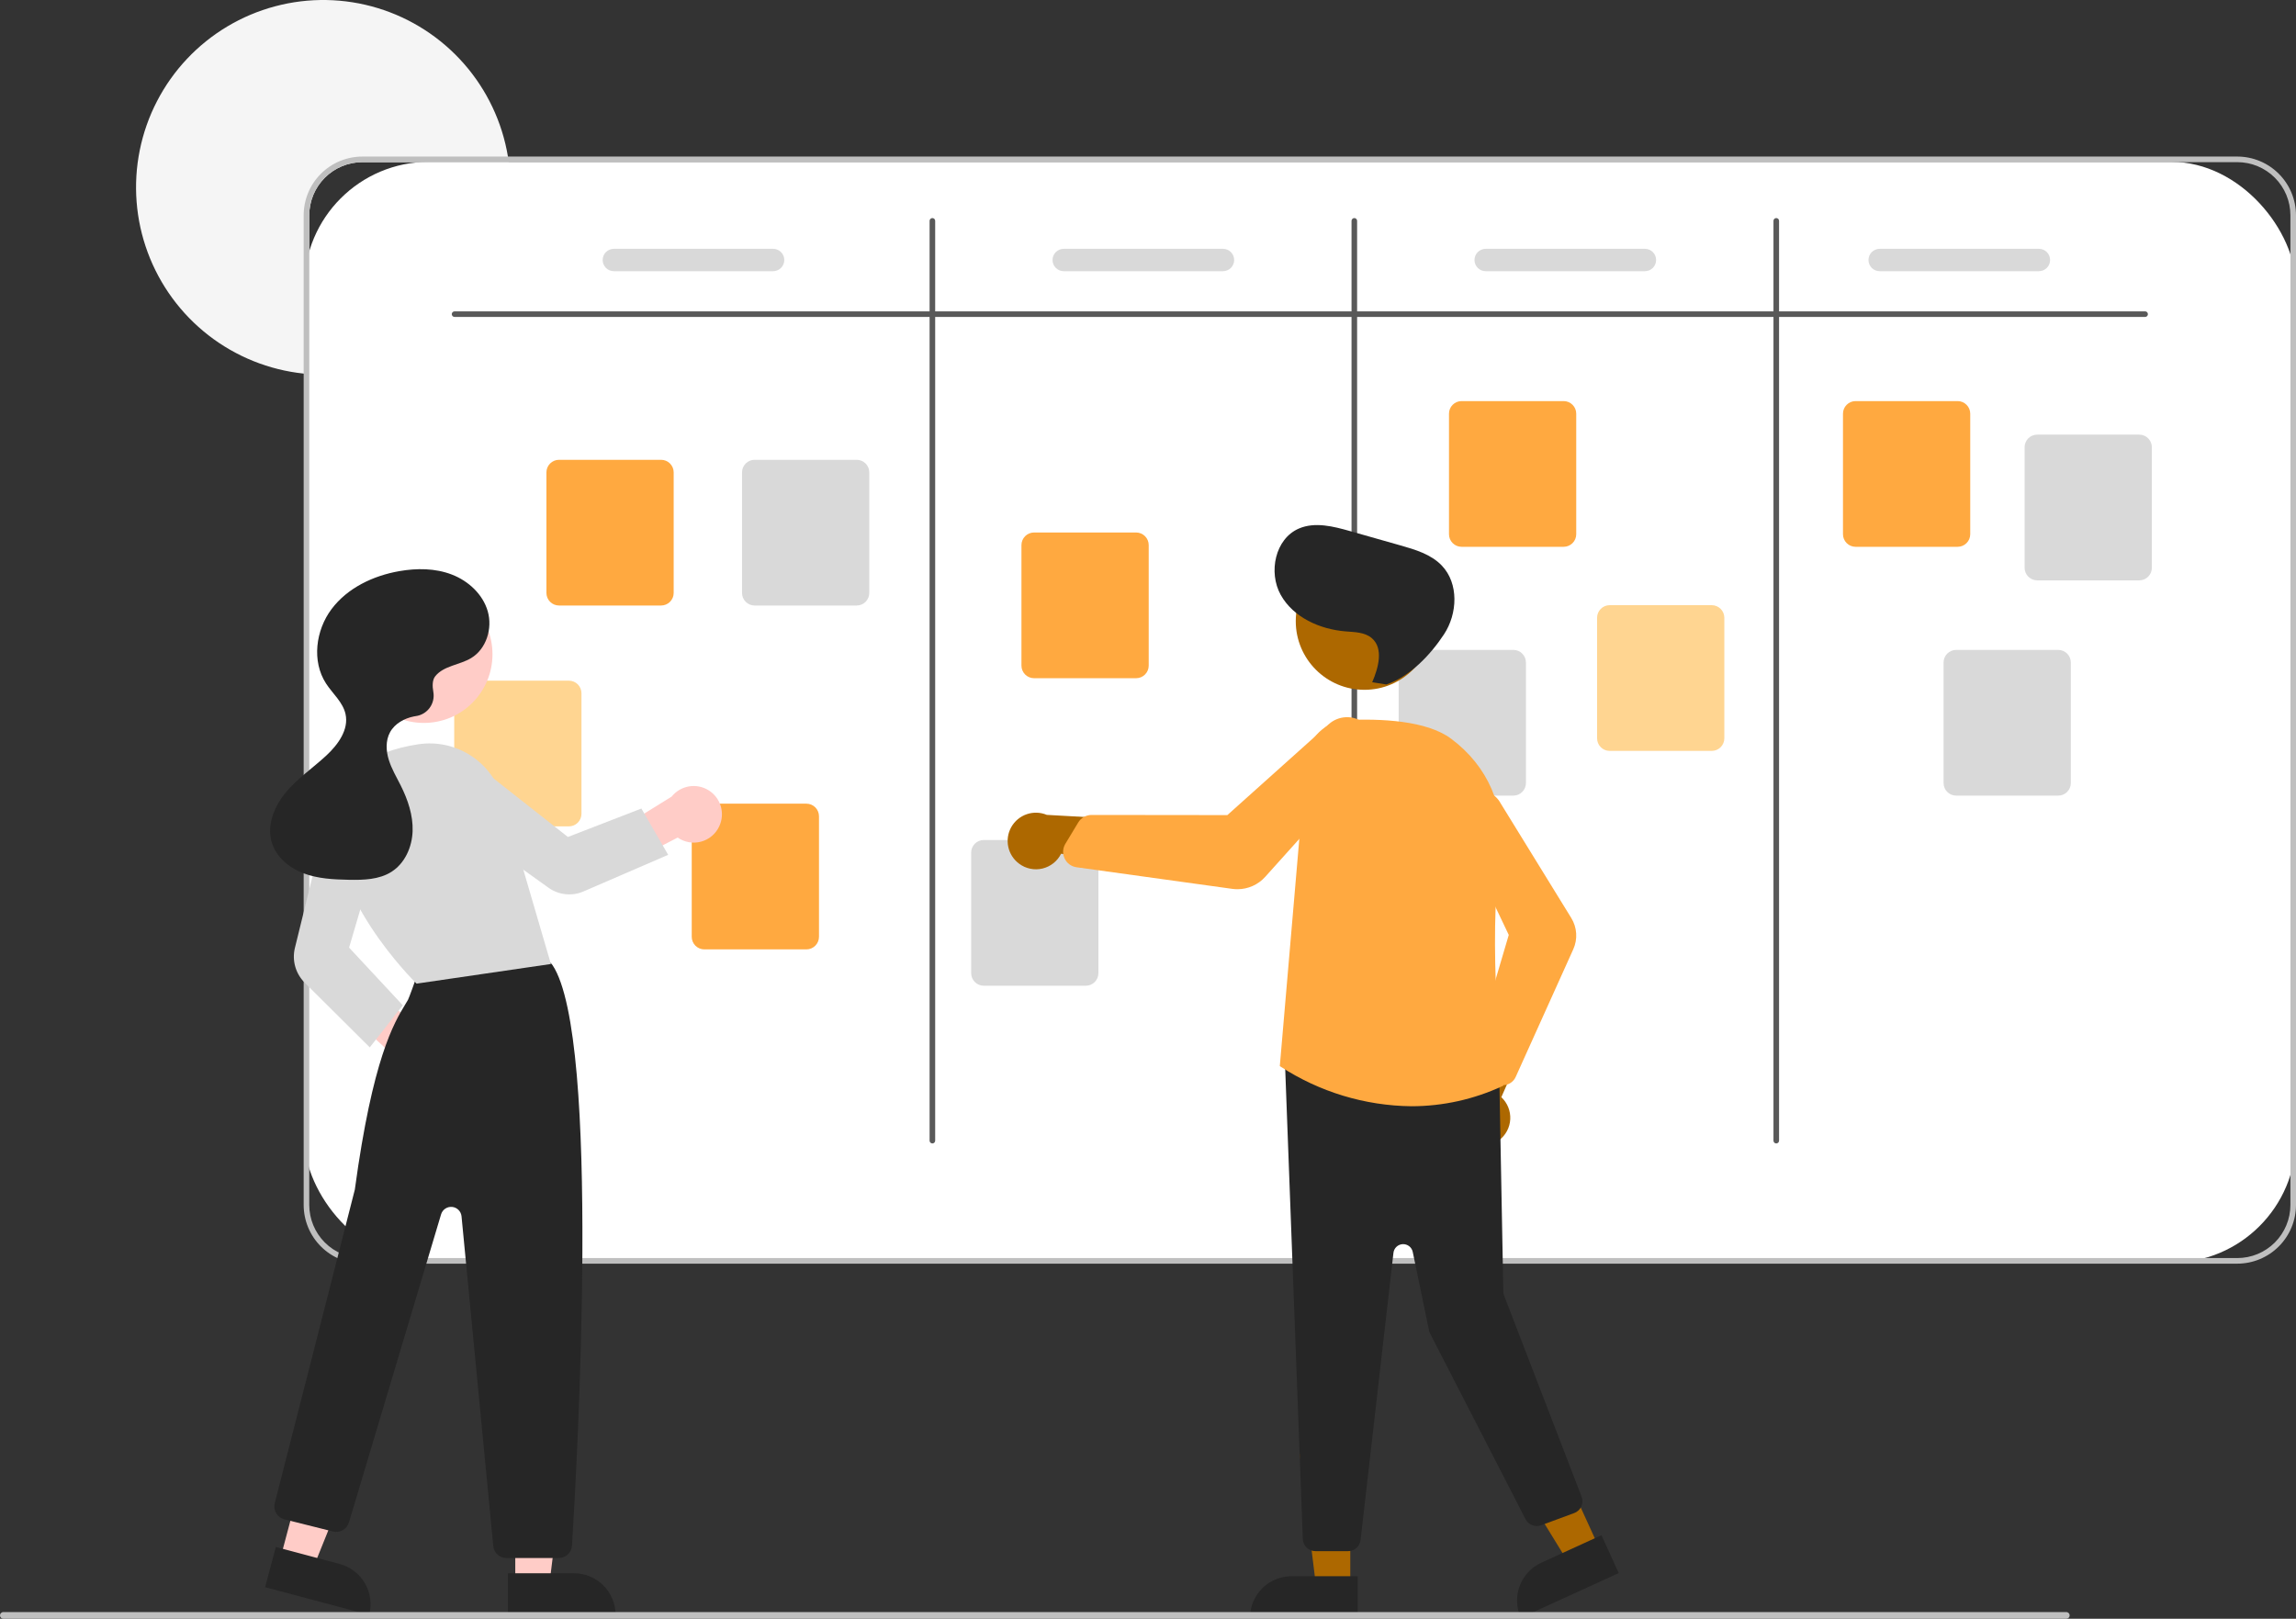 <svg width="295" height="208" viewBox="0 0 295 208" fill="none" xmlns="http://www.w3.org/2000/svg">
<rect x="0" y="0" width="295" height="208" fill="#333333" stroke="none"/>
<g clip-path="url(#clip0_179553_172525)">
<rect x="39.09" y="20.8" width="255.91" height="141.44" rx="16" fill="white"/>
<path d="M65.37 20.836H46.557C44.748 20.837 43.014 21.557 41.735 22.837C40.456 24.116 39.737 25.851 39.735 27.661V48.069C39.495 48.055 39.254 48.033 39.017 48.005C34.56 47.535 30.323 45.83 26.783 43.08C23.243 40.33 20.541 36.645 18.982 32.441C17.423 28.237 17.069 23.681 17.96 19.286C18.85 14.891 20.95 10.833 24.022 7.568C27.094 4.304 31.017 1.963 35.348 0.81C39.678 -0.344 44.245 -0.263 48.533 1.041C52.82 2.346 56.658 4.823 59.614 8.194C62.57 11.564 64.526 15.694 65.262 20.117C65.301 20.354 65.337 20.595 65.37 20.836Z" fill="#F5F5F5"/>
<path d="M287.46 20.117H46.557C44.558 20.119 42.641 20.915 41.228 22.329C39.814 23.744 39.019 25.661 39.017 27.661V154.83C39.019 156.83 39.814 158.748 41.228 160.162C42.641 161.576 44.558 162.372 46.557 162.374H287.46C289.459 162.372 291.376 161.576 292.789 160.162C294.203 158.748 294.998 156.83 295 154.83V27.661C294.998 25.661 294.203 23.744 292.789 22.329C291.376 20.915 289.459 20.119 287.46 20.117ZM294.282 154.83C294.28 156.64 293.561 158.375 292.282 159.654C291.003 160.934 289.269 161.654 287.46 161.655H46.557C44.748 161.654 43.014 160.934 41.735 159.654C40.456 158.375 39.737 156.64 39.735 154.83V27.661C39.737 25.851 40.456 24.116 41.735 22.837C43.014 21.557 44.748 20.837 46.557 20.836H287.46C289.269 20.837 291.003 21.557 292.282 22.837C293.561 24.116 294.28 25.851 294.282 27.661V154.83Z" fill="#BFBFBF"/>
<path d="M275.613 40.726H58.404C58.309 40.726 58.218 40.688 58.151 40.621C58.083 40.554 58.045 40.462 58.045 40.367C58.045 40.272 58.083 40.18 58.151 40.113C58.218 40.046 58.309 40.008 58.404 40.008H275.613C275.708 40.008 275.799 40.046 275.867 40.113C275.934 40.18 275.972 40.272 275.972 40.367C275.972 40.462 275.934 40.554 275.867 40.621C275.799 40.688 275.708 40.726 275.613 40.726Z" fill="#595959"/>
<path d="M119.797 146.927C119.702 146.927 119.611 146.889 119.543 146.822C119.476 146.754 119.438 146.663 119.438 146.568V28.38C119.438 28.284 119.476 28.193 119.543 28.125C119.611 28.058 119.702 28.02 119.797 28.02C119.892 28.02 119.984 28.058 120.051 28.125C120.118 28.193 120.156 28.284 120.156 28.38V146.568C120.156 146.663 120.118 146.754 120.051 146.822C119.984 146.889 119.892 146.927 119.797 146.927Z" fill="#595959"/>
<path d="M174.009 146.927C173.914 146.927 173.823 146.889 173.756 146.822C173.688 146.754 173.65 146.663 173.65 146.568V28.38C173.65 28.284 173.688 28.193 173.756 28.125C173.823 28.058 173.914 28.02 174.009 28.02C174.105 28.02 174.196 28.058 174.263 28.125C174.331 28.193 174.368 28.284 174.368 28.38V146.568C174.368 146.663 174.331 146.754 174.263 146.822C174.196 146.889 174.105 146.927 174.009 146.927Z" fill="#595959"/>
<path d="M228.222 146.927C228.127 146.927 228.035 146.889 227.968 146.822C227.901 146.754 227.863 146.663 227.863 146.568V28.38C227.863 28.284 227.901 28.193 227.968 28.125C228.035 28.058 228.127 28.02 228.222 28.02C228.317 28.02 228.408 28.058 228.476 28.125C228.543 28.193 228.581 28.284 228.581 28.38V146.568C228.581 146.663 228.543 146.754 228.476 146.822C228.408 146.889 228.317 146.927 228.222 146.927Z" fill="#595959"/>
<path d="M84.942 77.806H71.823C71.395 77.805 70.984 77.635 70.681 77.332C70.378 77.029 70.208 76.618 70.207 76.189V60.699C70.208 60.27 70.378 59.86 70.681 59.556C70.984 59.254 71.395 59.083 71.823 59.083H84.942C85.37 59.083 85.781 59.254 86.084 59.556C86.386 59.86 86.557 60.27 86.557 60.699V76.189C86.557 76.618 86.386 77.029 86.084 77.332C85.781 77.635 85.37 77.805 84.942 77.806Z" fill="#FFA940"/>
<path d="M103.611 121.991H90.492C90.064 121.991 89.653 121.821 89.35 121.517C89.048 121.214 88.877 120.803 88.877 120.375V104.885C88.877 104.456 89.048 104.045 89.35 103.742C89.653 103.439 90.064 103.269 90.492 103.268H103.611C104.039 103.269 104.45 103.439 104.753 103.742C105.056 104.045 105.226 104.456 105.227 104.885V120.375C105.226 120.803 105.056 121.214 104.753 121.517C104.45 121.821 104.039 121.991 103.611 121.991Z" fill="#FFA940"/>
<path d="M145.975 87.146H132.857C132.428 87.145 132.018 86.975 131.715 86.672C131.412 86.369 131.242 85.958 131.241 85.529V70.039C131.242 69.611 131.412 69.2 131.715 68.897C132.018 68.594 132.428 68.423 132.857 68.423H145.975C146.404 68.423 146.814 68.594 147.117 68.897C147.42 69.2 147.591 69.611 147.591 70.039V85.529C147.591 85.958 147.42 86.369 147.117 86.672C146.814 86.975 146.404 87.145 145.975 87.146Z" fill="#FFA940"/>
<path d="M200.906 70.262H187.787C187.359 70.261 186.948 70.091 186.645 69.788C186.342 69.485 186.172 69.074 186.172 68.645V53.155C186.172 52.727 186.342 52.316 186.645 52.013C186.948 51.709 187.359 51.539 187.787 51.539H200.906C201.334 51.539 201.745 51.709 202.048 52.013C202.351 52.316 202.521 52.727 202.521 53.155V68.645C202.521 69.074 202.351 69.485 202.048 69.788C201.745 70.091 201.334 70.261 200.906 70.262Z" fill="#FFA940"/>
<path d="M251.528 70.262H238.41C237.981 70.261 237.571 70.091 237.268 69.788C236.965 69.485 236.794 69.074 236.794 68.645V53.155C236.794 52.727 236.965 52.316 237.268 52.013C237.571 51.709 237.981 51.539 238.41 51.539H251.528C251.957 51.539 252.367 51.709 252.67 52.013C252.973 52.316 253.143 52.727 253.144 53.155V68.645C253.143 69.074 252.973 69.485 252.67 69.788C252.367 70.091 251.957 70.261 251.528 70.262Z" fill="#FFA940"/>
<path d="M274.865 74.573H261.746C261.318 74.572 260.907 74.401 260.604 74.099C260.301 73.795 260.131 73.385 260.13 72.956V57.466C260.131 57.037 260.301 56.626 260.604 56.323C260.907 56.02 261.318 55.85 261.746 55.849H274.865C275.293 55.85 275.704 56.02 276.006 56.323C276.309 56.626 276.48 57.037 276.48 57.466V72.956C276.48 73.385 276.309 73.795 276.006 74.099C275.704 74.402 275.293 74.572 274.865 74.573Z" fill="#D9D9D9"/>
<path d="M264.453 102.233H251.334C250.906 102.233 250.495 102.062 250.192 101.759C249.889 101.456 249.719 101.045 249.719 100.617V85.127C249.719 84.698 249.889 84.287 250.192 83.984C250.495 83.681 250.906 83.511 251.334 83.51H264.453C264.881 83.511 265.292 83.681 265.595 83.984C265.898 84.287 266.068 84.698 266.068 85.127V100.617C266.068 101.045 265.898 101.456 265.595 101.759C265.292 102.062 264.881 102.233 264.453 102.233Z" fill="#D9D9D9"/>
<path d="M219.934 96.486H206.816C206.387 96.485 205.977 96.315 205.674 96.012C205.371 95.709 205.2 95.298 205.2 94.869V79.379C205.2 78.951 205.371 78.54 205.674 78.237C205.977 77.934 206.387 77.763 206.816 77.763H219.934C220.363 77.763 220.773 77.934 221.076 78.237C221.379 78.54 221.549 78.951 221.55 79.379V94.869C221.549 95.298 221.379 95.709 221.076 96.012C220.773 96.315 220.363 96.485 219.934 96.486Z" fill="#FFD591"/>
<path d="M194.443 102.233H181.325C180.896 102.233 180.486 102.062 180.183 101.759C179.88 101.456 179.71 101.045 179.709 100.617V85.127C179.71 84.698 179.88 84.287 180.183 83.984C180.486 83.681 180.896 83.511 181.325 83.51H194.443C194.872 83.511 195.282 83.681 195.585 83.984C195.888 84.287 196.059 84.698 196.059 85.127V100.617C196.059 101.045 195.888 101.456 195.585 101.759C195.282 102.062 194.872 102.233 194.443 102.233Z" fill="#D9D9D9"/>
<path d="M139.513 126.661H126.394C125.966 126.661 125.555 126.49 125.253 126.187C124.95 125.884 124.779 125.473 124.779 125.045V109.555C124.779 109.126 124.95 108.715 125.253 108.412C125.555 108.109 125.966 107.939 126.394 107.938H139.513C139.941 107.939 140.352 108.109 140.655 108.412C140.958 108.715 141.128 109.126 141.129 109.555V125.045C141.128 125.473 140.958 125.884 140.655 126.187C140.352 126.49 139.941 126.661 139.513 126.661Z" fill="#D9D9D9"/>
<path d="M73.094 106.185H59.975C59.547 106.185 59.136 106.014 58.834 105.711C58.531 105.408 58.36 104.997 58.36 104.569V89.079C58.36 88.65 58.531 88.239 58.834 87.936C59.136 87.633 59.547 87.462 59.975 87.462H73.094C73.522 87.462 73.933 87.633 74.236 87.936C74.539 88.239 74.709 88.65 74.71 89.079V104.569C74.709 104.997 74.539 105.408 74.236 105.711C73.933 106.014 73.522 106.185 73.094 106.185Z" fill="#FFD591"/>
<path d="M110.073 77.806H96.955C96.526 77.805 96.116 77.635 95.813 77.332C95.51 77.029 95.34 76.618 95.339 76.189V60.699C95.34 60.27 95.51 59.86 95.813 59.556C96.116 59.254 96.526 59.083 96.955 59.083H110.073C110.502 59.083 110.912 59.254 111.215 59.556C111.518 59.86 111.689 60.27 111.689 60.699V76.189C111.689 76.618 111.518 77.029 111.215 77.332C110.912 77.635 110.502 77.805 110.073 77.806Z" fill="#D9D9D9"/>
<path d="M99.333 34.846H78.869C78.488 34.846 78.123 34.694 77.853 34.425C77.584 34.156 77.433 33.79 77.433 33.409C77.433 33.028 77.584 32.662 77.853 32.393C78.123 32.123 78.488 31.972 78.869 31.972H99.333C99.714 31.972 100.079 32.123 100.348 32.393C100.618 32.662 100.769 33.028 100.769 33.409C100.769 33.79 100.618 34.156 100.348 34.425C100.079 34.694 99.714 34.846 99.333 34.846Z" fill="#D9D9D9"/>
<path d="M157.135 34.846H136.671C136.29 34.846 135.925 34.694 135.656 34.425C135.386 34.156 135.235 33.79 135.235 33.409C135.235 33.028 135.386 32.662 135.656 32.393C135.925 32.123 136.29 31.972 136.671 31.972H157.135C157.516 31.972 157.882 32.123 158.151 32.393C158.42 32.662 158.572 33.028 158.572 33.409C158.572 33.79 158.42 34.156 158.151 34.425C157.882 34.694 157.516 34.846 157.135 34.846Z" fill="#D9D9D9"/>
<path d="M211.348 34.846H190.884C190.503 34.846 190.137 34.694 189.868 34.425C189.599 34.156 189.448 33.79 189.448 33.409C189.448 33.028 189.599 32.662 189.868 32.393C190.137 32.123 190.503 31.972 190.884 31.972H211.348C211.729 31.972 212.094 32.123 212.363 32.393C212.633 32.662 212.784 33.028 212.784 33.409C212.784 33.79 212.633 34.156 212.363 34.425C212.094 34.694 211.729 34.846 211.348 34.846Z" fill="#D9D9D9"/>
<path d="M261.97 34.846H241.506C241.125 34.846 240.76 34.694 240.49 34.425C240.221 34.156 240.07 33.79 240.07 33.409C240.07 33.028 240.221 32.662 240.49 32.393C240.76 32.123 241.125 31.972 241.506 31.972H261.97C262.351 31.972 262.716 32.123 262.985 32.393C263.255 32.662 263.406 33.028 263.406 33.409C263.406 33.79 263.255 34.156 262.985 34.425C262.716 34.694 262.351 34.846 261.97 34.846Z" fill="#D9D9D9"/>
<path d="M53.498 140.062C52.972 140.011 52.465 139.845 52.011 139.576C51.556 139.307 51.167 138.941 50.869 138.505C50.571 138.069 50.373 137.573 50.287 137.052C50.202 136.531 50.231 135.997 50.374 135.489L41.171 126.917L46.037 125.682L55.087 133.026C55.924 133.323 56.624 133.917 57.053 134.696C57.482 135.474 57.611 136.383 57.415 137.25C57.219 138.118 56.713 138.883 55.99 139.401C55.268 139.919 54.382 140.155 53.498 140.062Z" fill="#FFCCC7"/>
<path d="M66.205 203.417H70.607L72.701 186.43H66.204L66.205 203.417Z" fill="#FFCCC7"/>
<path d="M79.095 207.506L65.262 207.507L65.262 202.159L73.751 202.159C75.168 202.159 76.528 202.722 77.53 203.725C78.532 204.728 79.095 206.088 79.095 207.506Z" fill="#262626"/>
<path d="M36.026 200.237L40.28 201.37L46.671 185.494L40.393 183.822L36.026 200.237Z" fill="#FFCCC7"/>
<path d="M47.431 207.508L34.063 203.947L35.438 198.78L43.641 200.964C45.011 201.329 46.18 202.224 46.891 203.451C47.602 204.678 47.796 206.137 47.431 207.508Z" fill="#262626"/>
<path d="M71.79 200.201H65.074C64.65 200.203 64.24 200.045 63.926 199.76C63.612 199.474 63.417 199.082 63.377 198.659L59.3 156.294C59.27 155.983 59.133 155.692 58.913 155.471C58.693 155.251 58.402 155.113 58.092 155.083C57.781 155.053 57.47 155.131 57.211 155.305C56.952 155.479 56.761 155.738 56.672 156.037L44.834 195.624C44.708 196.045 44.426 196.401 44.044 196.619C43.663 196.836 43.213 196.897 42.787 196.79L36.539 195.227C36.321 195.173 36.116 195.076 35.935 194.941C35.755 194.807 35.603 194.639 35.488 194.445C35.373 194.252 35.297 194.038 35.265 193.816C35.233 193.593 35.245 193.366 35.301 193.148C35.403 192.749 45.502 153.263 45.59 152.857C47.878 135.985 50.615 131.464 52.085 129.035C52.207 128.834 52.319 128.649 52.42 128.474C52.546 128.256 53.322 126.087 53.814 124.679C53.878 124.45 53.989 124.237 54.139 124.053C54.29 123.869 54.477 123.718 54.688 123.61C60.867 120.448 68.097 122.636 70.165 123.383C70.508 123.503 70.803 123.732 71.005 124.035C77.21 133.4 74.165 187.796 73.492 198.605C73.463 199.037 73.272 199.443 72.956 199.739C72.64 200.036 72.224 200.201 71.79 200.201Z" fill="#262626"/>
<path d="M54.458 92.893C59.328 92.893 63.276 88.942 63.276 84.07C63.276 79.197 59.328 75.246 54.458 75.246C49.588 75.246 45.64 79.197 45.64 84.07C45.64 88.942 49.588 92.893 54.458 92.893Z" fill="#FFCCC7"/>
<path d="M53.524 126.392L53.46 126.331C53.341 126.216 41.593 114.699 43.113 104.049C43.763 99.495 47.447 96.584 53.764 95.632C56.086 95.287 58.453 95.792 60.432 97.054C62.41 98.316 63.867 100.25 64.535 102.501L70.782 123.87L53.524 126.392Z" fill="#D9D9D9"/>
<path d="M47.51 134.584L39.139 126.26C38.566 125.688 38.151 124.977 37.932 124.198C37.713 123.418 37.698 122.595 37.889 121.809L41.942 105.313C42.063 104.819 42.285 104.354 42.593 103.949C42.901 103.544 43.288 103.206 43.732 102.957C44.176 102.708 44.666 102.553 45.172 102.5C45.678 102.448 46.189 102.501 46.674 102.654C47.598 102.953 48.37 103.599 48.827 104.457C49.283 105.315 49.388 106.317 49.119 107.25L44.852 121.762L51.752 129.176L47.51 134.584Z" fill="#D9D9D9"/>
<path d="M92.414 106.176C92.192 106.655 91.869 107.08 91.465 107.421C91.062 107.762 90.589 108.01 90.08 108.148C89.57 108.286 89.037 108.31 88.517 108.22C87.997 108.129 87.503 107.925 87.07 107.623L75.894 113.419L76.388 108.496L86.296 102.36C86.852 101.667 87.642 101.201 88.518 101.051C89.394 100.902 90.294 101.079 91.049 101.549C91.803 102.02 92.358 102.75 92.61 103.603C92.861 104.456 92.792 105.371 92.414 106.176Z" fill="#FFCCC7"/>
<path d="M85.85 109.841L74.955 114.552C74.23 114.863 73.437 114.982 72.652 114.898C71.868 114.814 71.118 114.529 70.475 114.071L56.621 104.139C56.208 103.842 55.859 103.464 55.598 103.027C55.336 102.591 55.167 102.105 55.101 101.601C55.034 101.096 55.072 100.583 55.212 100.094C55.351 99.604 55.59 99.149 55.913 98.755C56.533 98.007 57.419 97.53 58.385 97.425C59.351 97.32 60.319 97.595 61.086 98.192L72.965 107.547L82.407 103.892L85.85 109.841Z" fill="#D9D9D9"/>
<path d="M55.92 86.897C57.008 85.533 59.04 85.46 60.534 84.56C62.492 83.382 63.301 80.748 62.67 78.551C62.039 76.355 60.179 74.642 58.046 73.824C55.914 73.005 53.541 72.995 51.291 73.391C47.941 73.98 44.643 75.544 42.6 78.265C40.557 80.986 40.038 84.971 41.889 87.825C42.74 89.137 44.054 90.22 44.393 91.747C44.839 93.751 43.434 95.684 41.929 97.08C40.214 98.67 38.246 100.002 36.744 101.794C35.242 103.587 34.24 106.036 34.925 108.272C35.5 110.146 37.171 111.527 39.004 112.218C40.837 112.909 42.834 113.009 44.792 113.048C46.694 113.085 48.714 113.039 50.316 112.012C52.031 110.914 52.947 108.83 53.014 106.794C53.082 104.757 52.402 102.762 51.491 100.94C50.947 99.854 50.316 98.802 49.955 97.642C49.594 96.483 49.531 95.167 50.109 94.099C50.717 92.977 51.946 92.3 53.198 92.054C53.263 92.041 53.332 92.03 53.404 92.019C53.76 91.973 54.103 91.855 54.413 91.672C54.722 91.49 54.991 91.246 55.204 90.957C55.416 90.667 55.568 90.337 55.649 89.987C55.731 89.637 55.74 89.274 55.678 88.92C55.535 88.125 55.548 87.363 55.92 86.897Z" fill="#262626"/>
<path d="M173.49 203.793H169.088L166.995 186.806L173.491 186.806L173.49 203.793Z" fill="#AD6800"/>
<path d="M165.944 202.535H174.433V207.883H160.6C160.6 207.181 160.738 206.485 161.006 205.836C161.275 205.188 161.669 204.598 162.165 204.101C162.661 203.605 163.251 203.211 163.899 202.942C164.547 202.673 165.242 202.535 165.944 202.535Z" fill="#262626"/>
<path d="M205.427 198.805L201.423 200.634L192.464 186.054L198.374 183.353L205.427 198.805Z" fill="#AD6800"/>
<path d="M198.041 200.797L205.762 197.268L207.983 202.133L195.4 207.883C195.108 207.244 194.945 206.554 194.92 205.853C194.895 205.151 195.008 204.451 195.254 203.793C195.499 203.135 195.871 202.532 196.349 202.017C196.828 201.503 197.402 201.089 198.041 200.797Z" fill="#262626"/>
<path d="M192.609 146.516C193.031 146.199 193.378 145.792 193.625 145.326C193.873 144.86 194.016 144.345 194.043 143.817C194.071 143.29 193.982 142.763 193.784 142.274C193.586 141.784 193.283 141.344 192.896 140.984L198.07 129.238L191.497 130.352L187.592 141.336C187.031 142.026 186.742 142.898 186.781 143.786C186.82 144.674 187.182 145.518 187.801 146.156C188.419 146.794 189.25 147.184 190.136 147.25C191.023 147.317 191.902 147.055 192.609 146.516Z" fill="#AD6800"/>
<path d="M173.209 199.314H169.004C168.597 199.313 168.204 199.158 167.906 198.88C167.607 198.602 167.424 198.222 167.393 197.815L165.1 136.544C165.083 136.31 165.117 136.074 165.201 135.854C165.284 135.634 165.415 135.435 165.583 135.27C165.752 135.106 165.954 134.98 166.176 134.902C166.398 134.824 166.634 134.796 166.868 134.818L191.187 137.403C191.581 137.441 191.947 137.623 192.216 137.914C192.485 138.205 192.637 138.585 192.645 138.981L193.155 166.008C193.157 166.155 193.186 166.3 193.239 166.437L203.214 192.32C203.291 192.52 203.328 192.734 203.322 192.948C203.316 193.162 203.267 193.373 203.179 193.568C203.09 193.764 202.964 193.939 202.807 194.085C202.65 194.231 202.466 194.345 202.265 194.419L198.004 195.99C197.634 196.126 197.227 196.122 196.859 195.979C196.492 195.836 196.189 195.563 196.009 195.212L183.755 171.37C183.688 171.241 183.639 171.102 183.609 170.96L181.516 160.867C181.455 160.575 181.292 160.313 181.057 160.13C180.821 159.947 180.527 159.853 180.229 159.867C179.93 159.88 179.647 160 179.428 160.204C179.21 160.408 179.071 160.683 179.037 160.98L174.814 197.882C174.769 198.276 174.581 198.64 174.285 198.904C173.989 199.168 173.606 199.314 173.209 199.314Z" fill="#262626"/>
<path d="M175.303 88.637C180.173 88.637 184.121 84.687 184.121 79.814C184.121 74.941 180.173 70.991 175.303 70.991C170.433 70.991 166.485 74.941 166.485 79.814C166.485 84.687 170.433 88.637 175.303 88.637Z" fill="#AD6800"/>
<path d="M181.35 142.147C175.371 142.081 169.533 140.312 164.522 137.046L164.436 136.987L164.445 136.883L167.818 97.577C167.934 96.244 168.529 94.997 169.493 94.069C170.456 93.14 171.723 92.592 173.059 92.526C177.431 92.325 183.303 92.578 186.446 94.921C191.196 98.461 193.486 103.791 192.727 109.546C191.155 121.479 192.936 137.577 193.144 139.373L193.159 139.502L193.041 139.557C189.379 141.261 185.389 142.145 181.35 142.147Z" fill="#FFA940"/>
<path d="M193.104 139.439C192.855 139.439 192.609 139.387 192.382 139.287C192.154 139.186 191.95 139.04 191.782 138.857L189.853 136.751C189.645 136.522 189.499 136.244 189.429 135.942C189.359 135.64 189.368 135.326 189.455 135.029L193.853 120.133L187.161 106.072C186.849 105.413 186.772 104.668 186.945 103.96C187.096 103.338 187.433 102.777 187.91 102.351C188.387 101.925 188.982 101.653 189.616 101.572C190.25 101.491 190.894 101.604 191.463 101.897C192.031 102.189 192.498 102.648 192.801 103.211L201.883 117.955C202.252 118.553 202.468 119.232 202.513 119.934C202.558 120.635 202.43 121.337 202.141 121.977L194.742 138.382C194.62 138.653 194.432 138.89 194.196 139.07C193.96 139.251 193.683 139.37 193.39 139.416C193.295 139.432 193.199 139.439 193.104 139.439Z" fill="#FFA940"/>
<path d="M130.949 110.986C131.372 111.302 131.86 111.52 132.377 111.626C132.894 111.733 133.428 111.724 133.941 111.602C134.455 111.479 134.935 111.245 135.348 110.917C135.762 110.589 136.098 110.174 136.334 109.701L149.057 111.352L146.133 105.357L134.499 104.708C133.68 104.365 132.762 104.334 131.922 104.622C131.081 104.909 130.375 105.496 129.937 106.27C129.5 107.043 129.361 107.951 129.547 108.82C129.734 109.69 130.233 110.46 130.949 110.986Z" fill="#AD6800"/>
<path d="M158.993 114.26C158.771 114.26 158.55 114.245 158.331 114.215L138.315 111.437C137.988 111.392 137.677 111.266 137.41 111.071C137.144 110.876 136.93 110.618 136.789 110.319C136.743 110.223 136.705 110.124 136.674 110.021C136.597 109.756 136.575 109.478 136.611 109.204C136.646 108.93 136.738 108.666 136.881 108.429L138.537 105.682C138.715 105.388 138.966 105.145 139.265 104.976C139.564 104.807 139.901 104.718 140.245 104.717H140.247L157.694 104.737L170.725 93.055C171.331 92.513 172.105 92.196 172.917 92.158C173.63 92.124 174.337 92.308 174.943 92.685C175.55 93.062 176.028 93.614 176.315 94.268C176.601 94.922 176.683 95.648 176.549 96.35C176.415 97.051 176.072 97.696 175.564 98.198L162.562 112.668C162.112 113.169 161.562 113.57 160.947 113.844C160.332 114.119 159.666 114.26 158.993 114.26Z" fill="#FFA940"/>
<path d="M176.306 87.663C177.111 85.797 177.793 83.312 176.248 81.993C175.351 81.227 174.06 81.226 172.885 81.13C169.576 80.862 166.17 79.339 164.552 76.438C162.935 73.537 163.838 69.223 166.889 67.914C168.946 67.031 171.305 67.632 173.458 68.243L179.922 70.078C181.843 70.623 183.86 71.224 185.242 72.665C187.448 74.963 187.283 78.848 185.531 81.508C183.78 84.169 181.142 86.944 178.122 87.954L176.306 87.663Z" fill="#262626"/>
<path d="M265.491 208H0.428C0.371 208 0.316 207.989 0.264 207.968C0.212 207.946 0.164 207.915 0.124 207.875C0.085 207.835 0.053 207.788 0.031 207.736C0.01 207.684 -0.001 207.629 -0.001 207.572C-0.001 207.516 0.01 207.46 0.031 207.408C0.053 207.356 0.085 207.309 0.124 207.269C0.164 207.23 0.212 207.198 0.264 207.177C0.316 207.155 0.371 207.144 0.428 207.145H265.491C265.548 207.144 265.603 207.155 265.655 207.177C265.707 207.198 265.755 207.23 265.795 207.269C265.834 207.309 265.866 207.356 265.888 207.408C265.909 207.46 265.92 207.516 265.92 207.572C265.92 207.629 265.909 207.684 265.888 207.736C265.866 207.788 265.834 207.835 265.795 207.875C265.755 207.915 265.707 207.946 265.655 207.968C265.603 207.989 265.548 208 265.491 208Z" fill="#BFBFBF"/>
</g>
<defs>
<clipPath id="clip0_179553_172525">
<rect width="295" height="208" fill="white"/>
</clipPath>
</defs>
</svg>
